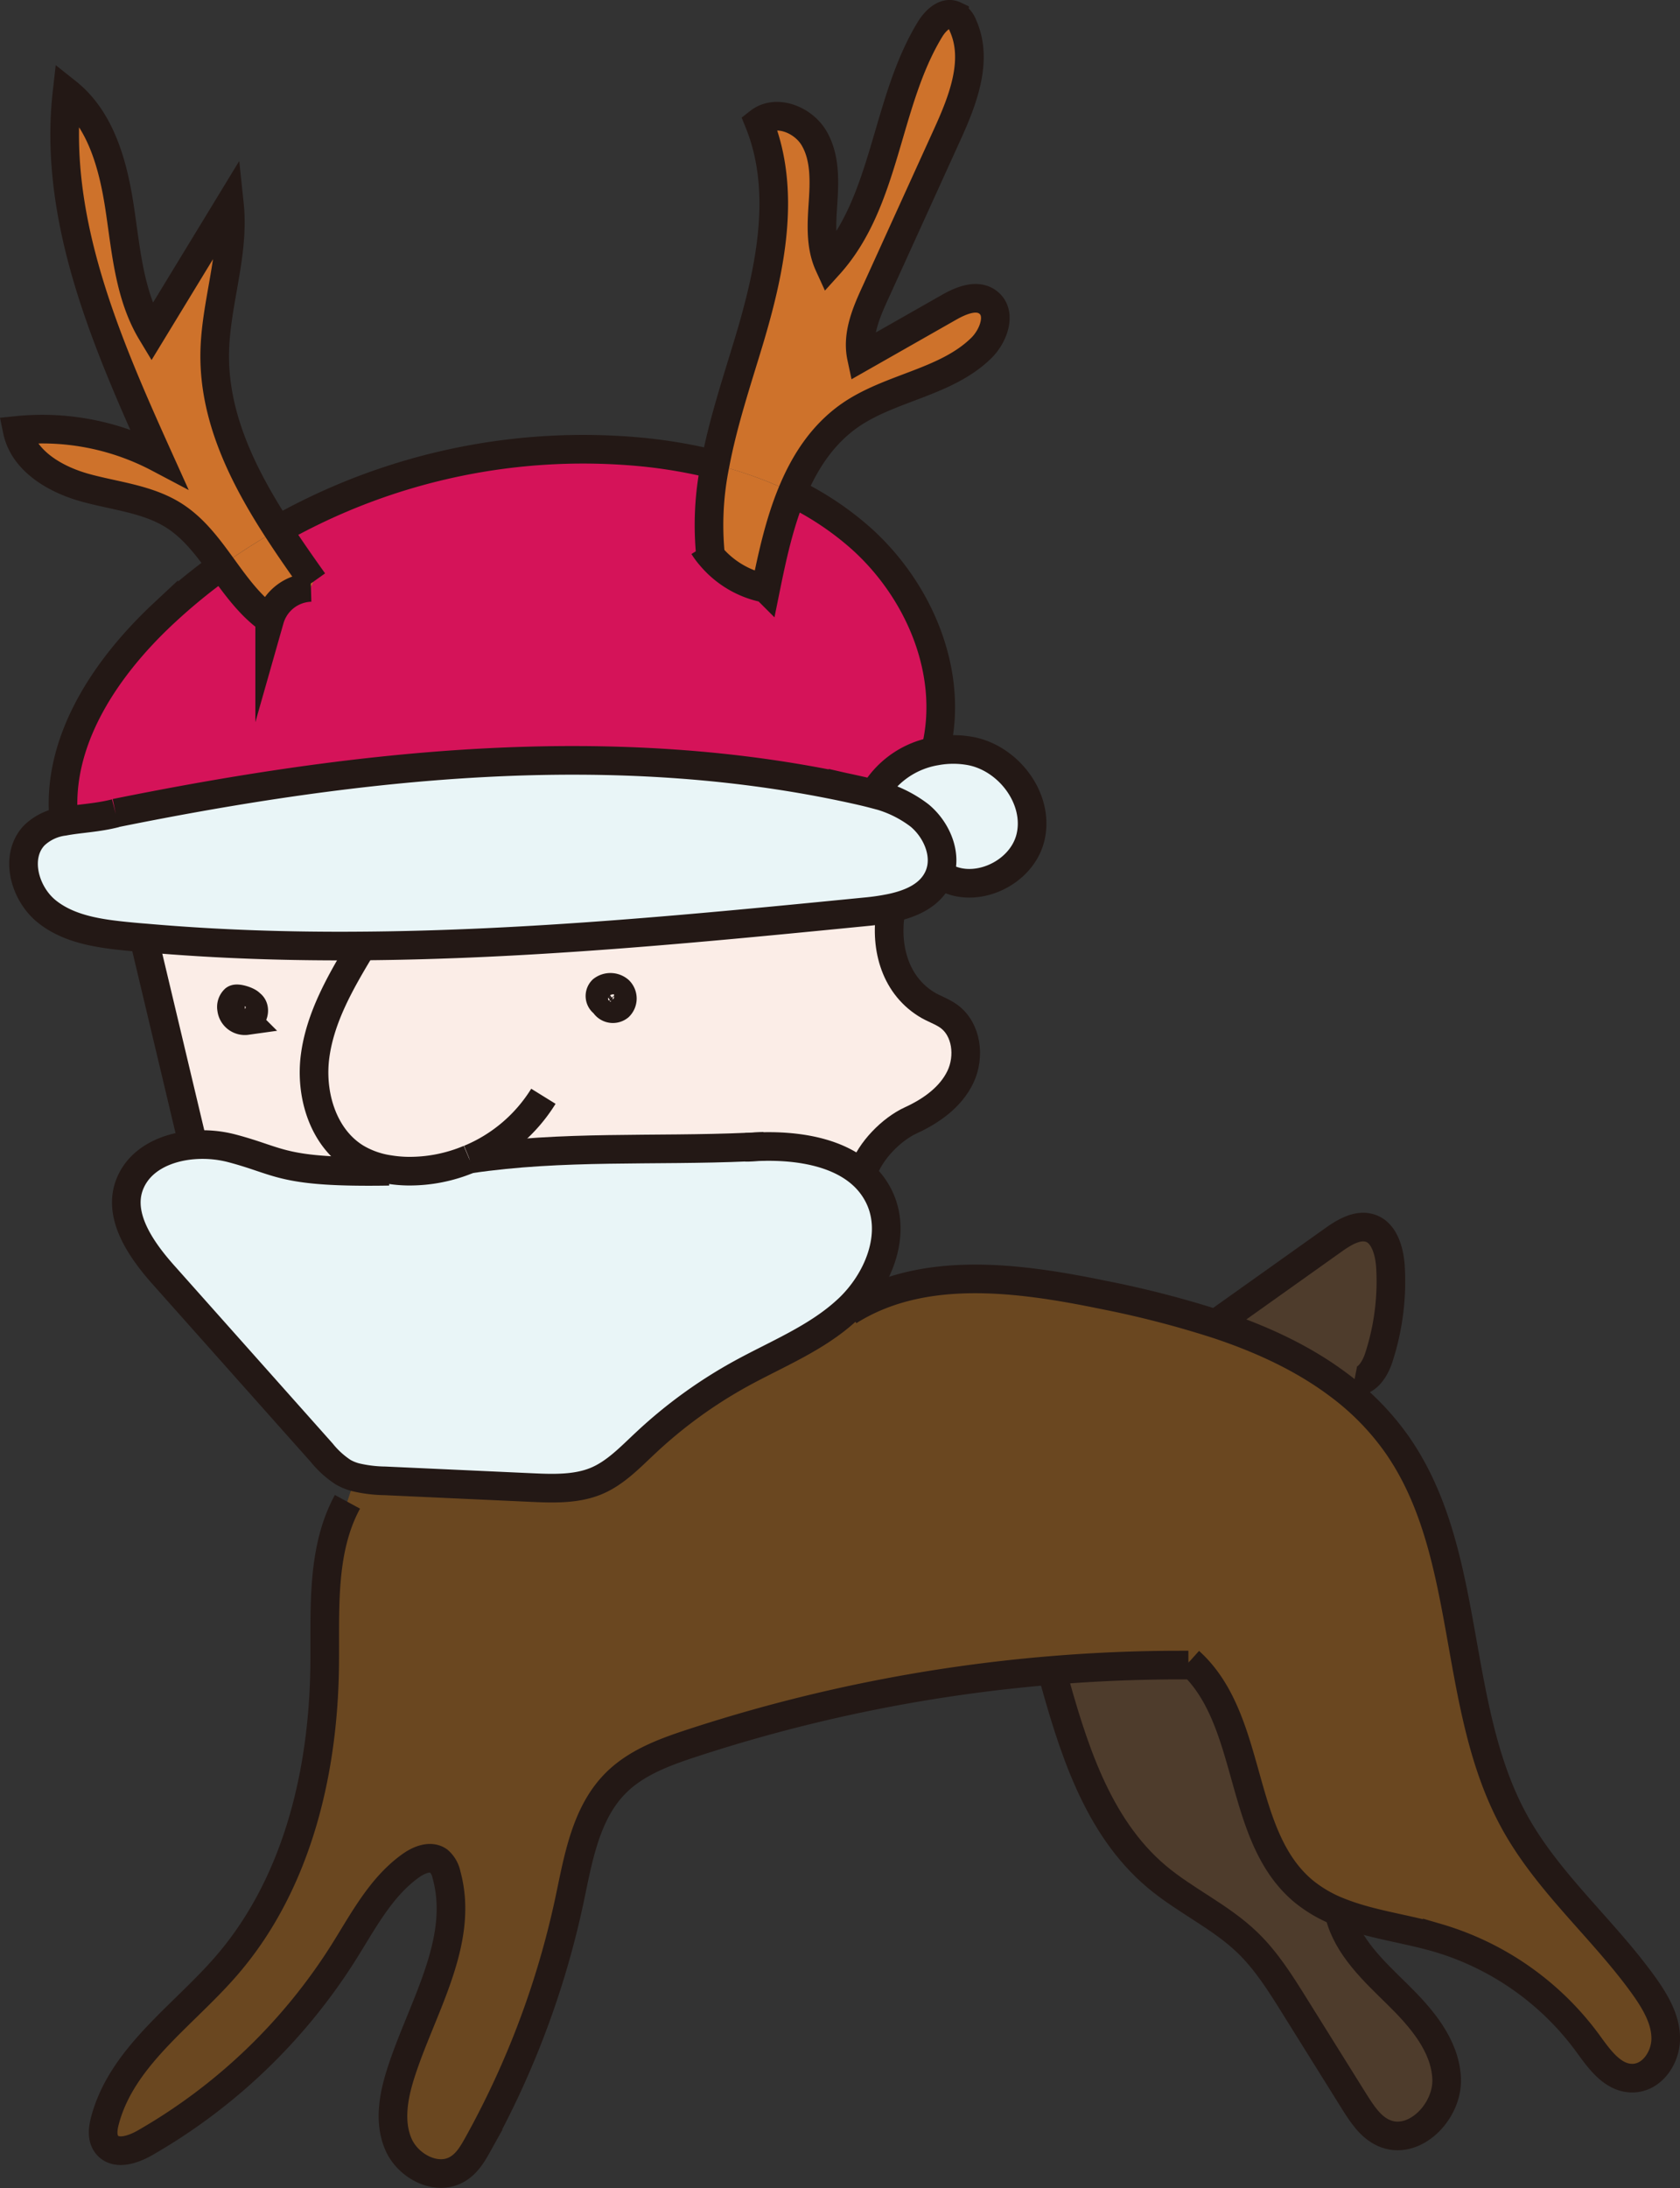 <svg xmlns="http://www.w3.org/2000/svg" viewBox="0 0 352.11 458.46"><rect x="0" y="0" width="352.11" height="458.46" fill="#333333" stroke="none"/><defs><style>.cls-1{fill:#fbede7;}.cls-2{fill:#e9f5f7;}.cls-3{fill:#ce722b;}.cls-4{fill:#4e3c2c;}.cls-5{fill:#6a4720;}.cls-6{fill:#d51359;}.cls-7{fill:none;stroke:#231815;stroke-miterlimit:10;stroke-width:6px;}</style></defs><g id="レイヤー_2" data-name="レイヤー 2"><g id="レイヤー_1-2" data-name="レイヤー 1"><path class="cls-1" d="M129.74,207.54a2.37,2.37,0,0,1,0,3.36,2.06,2.06,0,0,1-3.15-.68,1.77,1.77,0,0,1-.36-2.78A2.78,2.78,0,0,1,129.74,207.54Z"/><path class="cls-2" d="M203.39,157.38c8,1.5,14.46,10,12.61,18s-12.52,12.53-19,7.77c1.5-4.27-.69-9.3-4.22-12.24a25,25,0,0,0-9.61-4.52,18.56,18.56,0,0,1,13.07-9A19.93,19.93,0,0,1,203.39,157.38Z"/><path class="cls-3" d="M25.07,43.51c1.36,9,2,18.38,6.71,26.14L48.11,42.87c1.1,10.44-3,20.75-3.09,31.25C44.85,87.43,50.86,99.64,58.23,111a126.22,126.22,0,0,0-11.84,7.56c-2.9-4-5.85-8-10-10.57-5.52-3.48-12.31-4-18.6-5.81s-12.87-5.62-14.19-12A52.21,52.21,0,0,1,33.23,96c-11-24.3-22.18-50.09-19.18-76.58C21.14,25,23.72,34.55,25.07,43.51Z"/><path class="cls-4" d="M280.38,290.08c-7.38-5.51-16-9.48-25.11-12.52l.24-.72,23.9-17c2.37-1.69,5.28-3.46,8-2.42s3.77,4.7,4,7.78A51.5,51.5,0,0,1,289,284.39c-.79,2.48-2.6,5.39-5.15,4.9Z"/><path class="cls-1" d="M49.18,209.43a2.19,2.19,0,0,0-.64,2,2.79,2.79,0,0,0,3.16,2.45c1.47-.37,2-2.68.78-3.49C52.08,209.76,49.72,209,49.18,209.43Zm32.35,36c-22.73.37-22.47-2.08-33.06-4.84a24.36,24.36,0,0,0-8.11-.66l-.07-.71Q35.4,218.58,30.5,198l.13-1.47c15,1.31,30,1.79,45,1.67v.55c-4.21,7-8.41,14.3-9.52,22.4s1.61,17.25,8.61,21.48a19,19,0,0,0,6.91,2.41Z"/><path class="cls-3" d="M149,116.56c0,.19,0,.37.06.56l-1.6-2.63A16.34,16.34,0,0,0,149,116.56Z"/><path class="cls-3" d="M157,71.42c4.48-14.94,7.94-31.36,2.08-45.81,3.56-2.8,9.21-.58,11.52,3.3s2.22,8.7,1.93,13.21-.67,9.25,1.21,13.37c12.08-13.37,11.81-33.93,21.18-49.32,1.13-1.86,3.19-3.87,5.15-2.94a4,4,0,0,1,1.77,2.14c3.28,7.3-.06,15.72-3.38,23L183.55,61.14c-2,4.33-4,9-3,13.69L198.8,64.45c2.57-1.47,5.94-2.91,8.29-1.1,2.91,2.24,1.19,7-1.42,9.57-7.44,7.3-19.12,8.21-27.65,14.19-5.65,4-9.35,9.67-12,16.07a83.28,83.28,0,0,0-16.14-5.82C151.53,88.62,154.43,80,157,71.42Z"/><path class="cls-3" d="M149,116.56a63.18,63.18,0,0,1,.94-19.2A83.28,83.28,0,0,1,166,103.18c-2.61,6.35-4.17,13.39-5.53,20.1A19.91,19.91,0,0,1,149,116.56Z"/><path class="cls-2" d="M85.37,245.39a32.16,32.16,0,0,0,13-2.54h0c19.58-2.9,38.7-1.64,58.4-2.51,1.11,0,2.23-.1,3.35-.16,7.33-.13,15.09,1.2,20.18,5.52a15.41,15.41,0,0,1,3.95,5.1c3.77,7.88-.26,17.61-6.66,23.56l-.06.05c-6.39,5.92-14.71,9.2-22.35,13.4a98.74,98.74,0,0,0-19.94,14.5c-3.22,3-6.35,6.34-10.43,8s-8.83,1.54-13.33,1.33l-30.84-1.41a28.16,28.16,0,0,1-6.17-.76,10.93,10.93,0,0,1-2.58-1.05,19.29,19.29,0,0,1-4.49-4.07l-32.85-36.9c-5-5.55-10.23-12.94-7.24-19.75,2.14-4.89,7.43-7.35,13-7.84a24.36,24.36,0,0,1,8.11.66c10.59,2.76,10.33,5.21,33.06,4.84l0-.34A26.82,26.82,0,0,0,85.37,245.39Z"/><path class="cls-3" d="M56.51,129.82c-4.17-2.87-7.12-7.1-10.12-11.25A126.22,126.22,0,0,1,58.23,111c2.4,3.71,4.94,7.33,7.46,10.87l-.53,1.21A9.27,9.27,0,0,0,56.51,129.82Z"/><path class="cls-1" d="M129.74,207.54a2.78,2.78,0,0,0-3.48-.1,1.77,1.77,0,0,0,.36,2.78,2.06,2.06,0,0,0,3.15.68A2.37,2.37,0,0,0,129.74,207.54ZM98.41,242.85h0a32.16,32.16,0,0,1-13,2.54,26.82,26.82,0,0,1-3.79-.34,19,19,0,0,1-6.91-2.41c-7-4.23-9.72-13.39-8.61-21.48s5.31-15.4,9.52-22.4v-.55c35.31-.24,70.68-3.7,105.88-7.17a48.32,48.32,0,0,0,5.35-.79c-1.48,7.75.57,15.87,7.23,20.09,1.54,1,3.33,1.52,4.8,2.58,3.81,2.75,4.47,8.5,2.45,12.73s-6.11,7.13-10.37,9.08c-4.07,1.86-8.54,6.41-9.94,10.66l-.64.31c-5.09-4.32-12.85-5.65-20.18-5.52-1.13,0-2.25.07-3.35.16C137.11,241.21,118,240,98.41,242.85Z"/><path class="cls-5" d="M344.57,416.15c2.34,3.27,4.52,6.94,4.54,11s-3,8.3-7,8.31-6.93-4-9.35-7.32A60,60,0,0,0,301.23,406c-6.69-1.93-13.94-2.8-20.31-5.32a27.65,27.65,0,0,1-7.67-4.39c-14-11.62-10.41-36-23.95-48.16l-1.86.74q-13.53,0-27,1.12a328.5,328.5,0,0,0-75.36,15.23c-5.75,1.88-11.65,4-15.94,8.32-6.36,6.33-7.9,15.86-9.76,24.64a184.63,184.63,0,0,1-19.11,51c-1.11,2-2.33,4.06-4.29,5.26-4.32,2.64-10.37-.47-12.41-5.11s-1.09-10,.45-14.86c4.4-13.83,13.47-27.68,9.6-41.66a5.17,5.17,0,0,0-1.68-2.93c-1.7-1.21-4.07-.25-5.77,1-6.31,4.48-10,11.66-14.13,18.21A119.54,119.54,0,0,1,30.3,449c-2.51,1.43-6.11,2.6-7.91.34-1.1-1.37-.86-3.36-.41-5.05C25.53,431,38.13,422.56,47.2,412.18,62,395.24,67.72,371.94,68,349.44c.17-11.83-.86-24.37,4.78-34.77l1.69-5.17a28.16,28.16,0,0,0,6.17.76l30.84,1.41c4.5.21,9.17.39,13.33-1.33s7.21-5,10.43-8a98.74,98.74,0,0,1,19.94-14.5c7.64-4.2,16-7.48,22.35-13.4l.29.33c15.46-9.74,35.41-7.09,53.3-3.41a209.28,209.28,0,0,1,24.11,6.23c9.09,3,17.73,7,25.11,12.52a55.28,55.28,0,0,1,12.11,12.22c16.28,22.8,11.43,55.11,25,79.62C324.56,394.67,336.08,404.3,344.57,416.15Z"/><path class="cls-1" d="M48.54,211.39a2.19,2.19,0,0,1,.64-2c.54-.47,2.9.33,3.3.92,1.27.81.69,3.12-.78,3.49A2.79,2.79,0,0,1,48.54,211.39Z"/><path class="cls-4" d="M249.3,348.14c13.54,12.19,9.92,36.54,23.95,48.16a27.65,27.65,0,0,0,7.67,4.39l-.19.48c1.71,6.77,7.18,11.81,12.16,16.7s10,10.67,10.31,17.64-6.89,14.28-13.24,11.38c-2.76-1.25-4.51-4-6.12-6.54l-12.52-20.06c-2.93-4.7-5.91-9.46-9.9-13.3-5.64-5.43-13-8.73-19-13.78-12.57-10.59-17.65-27.35-22-43.21q13.49-1.12,27-1.12Z"/><path class="cls-6" d="M149.89,97.36a63.18,63.18,0,0,0-.94,19.2,16.34,16.34,0,0,1-1.54-2.07l1.6,2.63c0-.19,0-.37-.06-.56a19.91,19.91,0,0,0,11.55,6.72c1.36-6.71,2.92-13.75,5.53-20.1a63.28,63.28,0,0,1,14.19,9.38c12.4,10.94,19.83,28.35,15.94,44.42l.05.35a18.56,18.56,0,0,0-13.07,9c-1.21-.32-2.45-.61-3.67-.88C128.55,154.16,75.35,160,24.22,170.36c-3.86,1-7.62,1.1-10.82,1.71-1.77-16.63,8.69-32.19,20.91-43.59a121.87,121.87,0,0,1,12.08-9.91c3,4.15,6,8.38,10.12,11.25a9.27,9.27,0,0,1,8.65-6.73l.53-1.21c-2.52-3.54-5.06-7.16-7.46-10.87A129.84,129.84,0,0,1,134.8,94.74,106.33,106.33,0,0,1,149.89,97.36Z"/><path class="cls-2" d="M197,183.12c-.07.22-.16.43-.25.64-1.71,3.81-5.66,5.58-9.91,6.49a48.32,48.32,0,0,1-5.35.79c-35.2,3.47-70.57,6.93-105.88,7.17-15,.12-30-.36-44.95-1.67-1.22-.09-2.44-.2-3.66-.32-6-.58-12.44-1.44-17.17-5.25S3,179.37,7.22,175a10.93,10.93,0,0,1,6.18-2.9c3.2-.61,7-.72,10.82-1.71,51.13-10.34,104.33-16.2,155.25-4.88,1.22.27,2.46.56,3.67.88a25,25,0,0,1,9.61,4.52C196.28,173.82,198.47,178.85,197,183.12Z"/><path class="cls-7" d="M24.22,170.36c51.13-10.34,104.33-16.2,155.25-4.88,1.22.27,2.46.56,3.67.88a25,25,0,0,1,9.61,4.52c3.53,2.94,5.72,8,4.22,12.24-.07.22-.16.43-.25.64-1.71,3.81-5.66,5.58-9.91,6.49a48.32,48.32,0,0,1-5.35.79c-35.2,3.47-70.57,6.93-105.88,7.17-15,.12-30-.36-44.95-1.67-1.22-.09-2.44-.2-3.66-.32-6-.58-12.44-1.44-17.17-5.25S3,179.37,7.22,175a10.93,10.93,0,0,1,6.18-2.9c3.2-.61,7-.72,10.82-1.71"/><path class="cls-7" d="M166,103.18a63.28,63.28,0,0,1,14.19,9.38c12.4,10.94,19.83,28.35,15.94,44.42"/><path class="cls-7" d="M58.23,111A129.84,129.84,0,0,1,134.8,94.74a106.33,106.33,0,0,1,15.09,2.62"/><path class="cls-7" d="M13.4,172.1v0c-1.77-16.63,8.69-32.19,20.91-43.59a121.87,121.87,0,0,1,12.08-9.91"/><path class="cls-7" d="M183.14,166.36a18.56,18.56,0,0,1,13.07-9,19.93,19.93,0,0,1,7.18,0c8,1.5,14.46,10,12.61,18s-12.52,12.53-19,7.77l-.17-.12"/><path class="cls-7" d="M98.41,242.85a33.07,33.07,0,0,0,15.48-13.15"/><path class="cls-7" d="M75.58,198.76c-4.21,7-8.41,14.3-9.52,22.4s1.61,17.25,8.61,21.48a19,19,0,0,0,6.91,2.41,26.82,26.82,0,0,0,3.79.34,32.16,32.16,0,0,0,13-2.54"/><path class="cls-7" d="M160.16,240.18c-1.12.06-2.24.12-3.35.16-19.7.87-38.82-.39-58.4,2.51h0"/><path class="cls-7" d="M156.17,240.39l.64,0c1.1-.09,2.22-.14,3.35-.16,7.33-.13,15.09,1.2,20.18,5.52a15.41,15.41,0,0,1,3.95,5.1c3.77,7.88-.26,17.61-6.66,23.56l-.06.05c-6.39,5.92-14.71,9.2-22.35,13.4a98.74,98.74,0,0,0-19.94,14.5c-3.22,3-6.35,6.34-10.43,8s-8.83,1.54-13.33,1.33l-30.84-1.41a28.16,28.16,0,0,1-6.17-.76,10.93,10.93,0,0,1-2.58-1.05,19.29,19.29,0,0,1-4.49-4.07l-32.85-36.9c-5-5.55-10.23-12.94-7.24-19.75,2.14-4.89,7.43-7.35,13-7.84a24.36,24.36,0,0,1,8.11.66c10.59,2.76,10.33,5.21,33.06,4.84"/><path class="cls-7" d="M30.5,198q4.89,20.58,9.79,41.17"/><path class="cls-7" d="M186.81,190.25c-1.48,7.75.57,15.87,7.23,20.09,1.54,1,3.33,1.52,4.8,2.58,3.81,2.75,4.47,8.5,2.45,12.73s-6.11,7.13-10.37,9.08c-4.07,1.86-8.54,6.41-9.94,10.66"/><path class="cls-7" d="M52.48,210.35c1.27.81.69,3.12-.78,3.49a2.79,2.79,0,0,1-3.16-2.45,2.19,2.19,0,0,1,.64-2C49.72,209,52.08,209.76,52.48,210.35Z"/><path class="cls-7" d="M126.62,210.22a1.77,1.77,0,0,1-.36-2.78,2.78,2.78,0,0,1,3.48.1,2.37,2.37,0,0,1,0,3.36A2.06,2.06,0,0,1,126.62,210.22Z"/><path class="cls-7" d="M149,117.12c0-.19,0-.37-.06-.56a63.18,63.18,0,0,1,.94-19.2c1.64-8.74,4.54-17.41,7.11-25.94,4.48-14.94,7.94-31.36,2.08-45.81,3.56-2.8,9.21-.58,11.52,3.3s2.22,8.7,1.93,13.21-.67,9.25,1.21,13.37c12.08-13.37,11.81-33.93,21.18-49.32,1.13-1.86,3.19-3.87,5.15-2.94a4,4,0,0,1,1.77,2.14c3.28,7.3-.06,15.72-3.38,23L183.55,61.14c-2,4.33-4,9-3,13.69L198.8,64.45c2.57-1.47,5.94-2.91,8.29-1.1,2.91,2.24,1.19,7-1.42,9.57-7.44,7.3-19.12,8.21-27.65,14.19-5.65,4-9.35,9.67-12,16.07s-4.17,13.39-5.53,20.1A19.91,19.91,0,0,1,149,116.56a16.34,16.34,0,0,1-1.54-2.07"/><path class="cls-7" d="M65.69,121.88c-2.52-3.54-5.06-7.16-7.46-10.87C50.86,99.64,44.85,87.43,45,74.12c.13-10.5,4.19-20.81,3.09-31.25L31.78,69.65c-4.68-7.76-5.35-17.18-6.71-26.14S21.14,25,14.05,19.37c-3,26.49,8.22,52.28,19.18,76.58A52.21,52.21,0,0,0,3.61,90.18c1.32,6.39,7.91,10.25,14.19,12s13.08,2.33,18.6,5.81c4.14,2.61,7.09,6.56,10,10.57s6,8.38,10.12,11.25a9.27,9.27,0,0,1,8.65-6.73"/><path class="cls-7" d="M72.82,314.67c-5.64,10.4-4.61,22.94-4.78,34.77-.32,22.5-6,45.8-20.84,62.74C38.13,422.56,25.53,431,22,444.31c-.45,1.69-.69,3.68.41,5.05,1.8,2.26,5.4,1.09,7.91-.34A119.54,119.54,0,0,0,72,409.1c4.12-6.55,7.82-13.73,14.13-18.21,1.7-1.21,4.07-2.17,5.77-1a5.17,5.17,0,0,1,1.68,2.93c3.87,14-5.2,27.83-9.6,41.66-1.54,4.83-2.49,10.22-.45,14.86s8.09,7.75,12.41,5.11c2-1.2,3.18-3.26,4.29-5.26a184.63,184.63,0,0,0,19.11-51c1.86-8.78,3.4-18.31,9.76-24.64,4.29-4.27,10.19-6.44,15.94-8.32A328.5,328.5,0,0,1,220.41,350q13.49-1.12,27-1.12h1.67"/><path class="cls-7" d="M249.3,348.14c13.54,12.19,9.92,36.54,23.95,48.16a27.65,27.65,0,0,0,7.67,4.39c6.37,2.52,13.62,3.39,20.31,5.32a60,60,0,0,1,31.54,22.1c2.42,3.34,5.22,7.33,9.35,7.32s7-4.29,7-8.31-2.2-7.7-4.54-11c-8.49-11.85-20-21.48-27.07-34.23-13.58-24.51-8.73-56.82-25-79.62a55.28,55.28,0,0,0-12.11-12.22c-7.38-5.51-16-9.48-25.11-12.52a209.28,209.28,0,0,0-24.11-6.23c-17.89-3.68-37.84-6.33-53.3,3.41"/><path class="cls-7" d="M280.73,401.17c1.71,6.77,7.18,11.81,12.16,16.7s10,10.67,10.31,17.64-6.89,14.28-13.24,11.38c-2.76-1.25-4.51-4-6.12-6.54l-12.52-20.06c-2.93-4.7-5.91-9.46-9.9-13.3-5.64-5.43-13-8.73-19-13.78-12.57-10.59-17.65-27.35-22-43.21l-.15-.54"/><path class="cls-7" d="M255.51,276.84l23.9-17c2.37-1.69,5.28-3.46,8-2.42s3.77,4.7,4,7.78A51.5,51.5,0,0,1,289,284.39c-.79,2.48-2.6,5.39-5.15,4.9"/></g></g></svg>